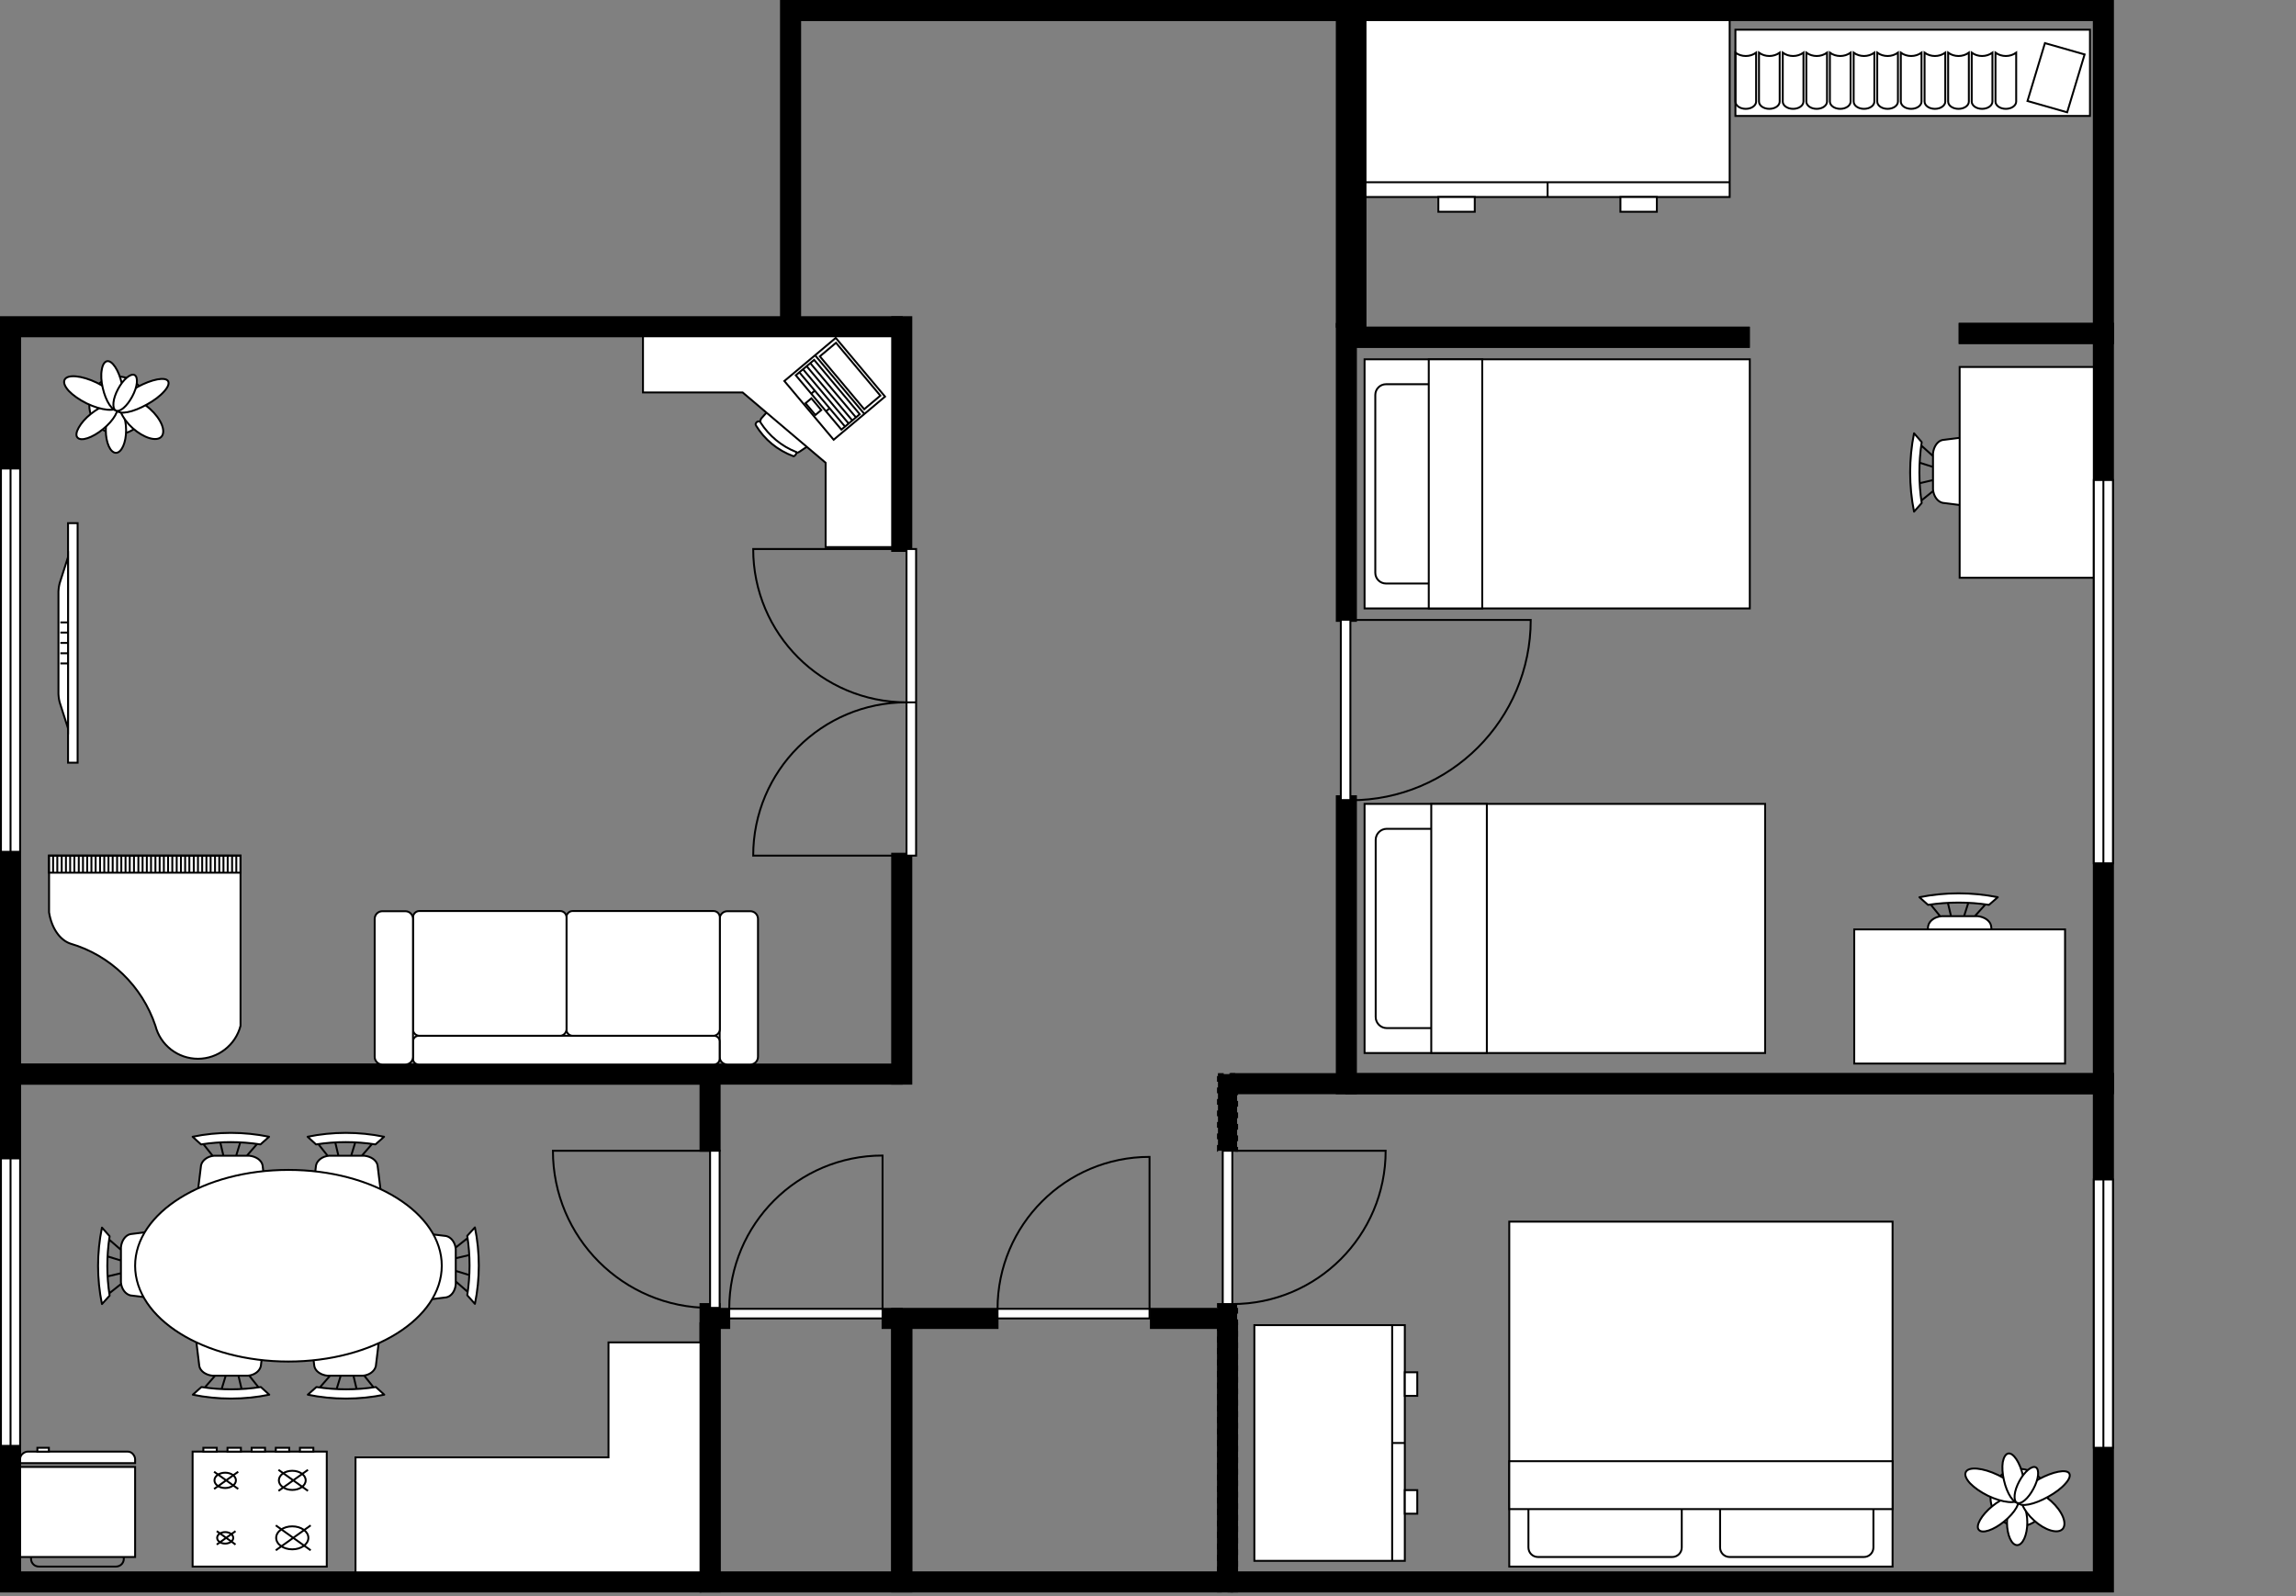 <?xml version="1.0" encoding="utf-8"?>
<!-- Generator: Adobe Illustrator 22.0.1, SVG Export Plug-In . SVG Version: 6.00 Build 0)  -->
<svg version="1.1" id="Слой_1" xmlns="http://www.w3.org/2000/svg" xmlns:xlink="http://www.w3.org/1999/xlink" x="0px" y="0px"
	 viewBox="0 0 1198 833" style="enable-background:new 0 0 1198 833;" xml:space="preserve">
<rect x="0" y="0" width="1198" height="833" fill="#808080" stroke="none"/>
<style type="text/css">
	.st0{stroke:#000000;stroke-miterlimit:10;}
	.st1{stroke:#000000;}
	.st2{stroke:#000000;stroke-dasharray:3,3;}
	.st3{fill:#FFFFFF;stroke:#000000;}
	.st4{fill:none;stroke:#000000;stroke-miterlimit:10;}
	.st5{fill:#FFFFFF;stroke:#000000;stroke-linejoin:round;stroke-miterlimit:10;}
	.st6{fill:none;stroke:#000000;}
	.st7{fill:#FFFFFF;stroke:#000000;stroke-miterlimit:10;}
</style>
<path id="Entrance" pointer-events="none" class="st0" d="M407.5,170.5V0.5h300v170h-10v-160h-280v160H407.5z"/>
<g id="Livingroom">
	<path pointer-events="none" class="st0" d="M470.5,565.5H0.5v-400h470v10h-460v380h460V565.5z"/>
	<rect x="465.5" y="165.5" pointer-events="none" class="st1" width="10" height="122"/>
	<rect x="465.5" y="445.5" pointer-events="none" class="st1" width="10" height="120"/>
</g>
<g id="Wardrobe">
	<path pointer-events="none" class="st0" d="M702.5,170.5V0.5h400v170h-10v-160h-380v160H702.5z"/>
	<rect x="702.5" y="171" pointer-events="none" class="st1" width="210" height="10"/>
	<rect x="1022.5" y="169" pointer-events="none" class="st1" width="80" height="10"/>
</g>
<g id="Firstbedroom">
	<rect x="697.5" y="169" pointer-events="none" class="st1" width="10" height="155"/>
	<rect x="697.5" y="415.5" pointer-events="none" class="st1" width="10" height="155"/>
	<rect x="702.5" y="560.5" pointer-events="none" class="st1" width="400" height="10"/>
	<rect x="1092.5" y="169.5" pointer-events="none" class="st1" width="10" height="400"/>
	<rect x="707.5" y="171" pointer-events="none" class="st1" width="205" height="10"/>
	<rect x="1022.5" y="169" pointer-events="none" class="st1" width="80" height="10"/>
</g>
<g id="Secondbedroom">
	<path pointer-events="none" class="st0" d="M642.5,560.5h460v270h-460v-10h450v-250h-450V560.5z"/>
	<rect x="635.5" y="680.5" pointer-events="none" class="st2" width="10" height="150"/>
	<rect x="635.5" y="560.5" pointer-events="none" class="st2" width="10" height="40"/>
</g>
<g id="Bathroom">
	<path pointer-events="none" class="st0" d="M645.5,690.5v140h-180v-140h10v130h160v-130H645.5z"/>
	<rect x="600.5" y="683" pointer-events="none" class="st1" width="35" height="10"/>
	<rect x="465.5" y="683" pointer-events="none" class="st1" width="55" height="10"/>
</g>
<g id="WC">
	<path pointer-events="none" class="st0" d="M475.5,690.5v140h-110v-140h10v130h90v-130H475.5z"/>
	<rect x="370.5" y="683" pointer-events="none" class="st1" width="10" height="10"/>
	<rect x="460.5" y="683" pointer-events="none" class="st1" width="10" height="10"/>
</g>
<g id="Kitchen">
	<path pointer-events="none" class="st0" d="M365.5,830.5H0.5v-275h365v10h-355v255h355V830.5z"/>
	<rect x="365.5" y="680.5" pointer-events="none" class="st1" width="10" height="150"/>
	<rect x="365.5" y="565.5" pointer-events="none" class="st1" width="10" height="35"/>
</g>
<g id="Furniture">
	<rect x="473" y="286.5" pointer-events="none" class="st3" width="5" height="160"/>
	<path pointer-events="none" class="st4" d="M478,366.5h-5 M473,366.5c-44.2,0-80-35.8-80-80h80 M473,366.5c-44.2,0-80,35.8-80,80
		h80"/>
	<rect x="699.6" y="323.4" pointer-events="none" class="st3" width="5" height="94.1"/>
	<path pointer-events="none" class="st4" d="M704.6,417.6c52,0,94.1-42.1,94.1-94.1h-94.1"/>
	<path pointer-events="none" class="st5" d="M1013.6,229.6l23.8-3c3.5-0.6,7,1,8.9,4c1.6,10.2,1.6,20.6,0,30.8c-1.9,3-5.4,4.5-8.9,4
		l-23.8-3c-2.6-0.6-4.7-3.4-5-7v-18.9C1009,233,1011,230.1,1013.6,229.6z M1008.7,256.2l-6.3,5.1 M1008.7,250.5l-7.2,1.7
		 M1008.7,243.7l-7.2-2.3 M1008.7,238.1l-6.3-5.7 M1002.7,230.7c-1.6,10.5-1.6,21.3,0,31.8l-4,4.5c-2.7-13.5-2.7-27.4,0-40.9
		L1002.7,230.7z"/>
	<rect x="712" y="419.5" pointer-events="none" class="st3" width="209" height="130"/>
	<path pointer-events="none" class="st6" d="M717.8,530.7v-92.4c0-3.2,2.6-5.8,5.8-5.8h34.8c3.2,0,5.8,2.6,5.8,5.8v92.4
		c0,3.2-2.6,5.8-5.8,5.8h-34.8C720.4,536.5,717.8,533.9,717.8,530.7z"/>
	<rect x="746.8" y="419.5" pointer-events="none" class="st3" width="29" height="130"/>
	<rect x="712" y="187.5" pointer-events="none" class="st3" width="201" height="130"/>
	<path pointer-events="none" class="st6" d="M717.6,298.9v-92.8c0-3.1,2.5-5.6,5.6-5.6h33.5c3.1,0,5.6,2.5,5.6,5.6v92.8
		c0,3.1-2.5,5.6-5.6,5.6h-33.5C720.1,304.5,717.6,302,717.6,298.9z"/>
	<rect x="745.5" y="187.5" pointer-events="none" class="st3" width="27.9" height="130"/>
	<rect x="1022.5" y="191.5" pointer-events="none" class="st3" width="70" height="110"/>
	<path pointer-events="none" class="st5" d="M1038.9,483.1l3,23.8c0.6,3.5-1,7-4,8.9c-10.2,1.6-20.6,1.6-30.8,0
		c-3-1.9-4.5-5.4-4-8.9l3-23.8c0.6-2.6,3.4-4.7,7-5h18.9C1035.5,478.5,1038.4,480.5,1038.9,483.1z M1012.3,478.1l-5.1-6.3
		 M1018,478.1l-1.7-7.2 M1024.8,478.1l2.3-7.2 M1030.4,478.1l5.7-6.3 M1037.8,472.2c-10.5-1.6-21.3-1.6-31.8,0l-4.5-4
		c13.5-2.7,27.4-2.7,40.9,0L1037.8,472.2z"/>
	<rect x="967.5" y="485" pointer-events="none" class="st3" width="110" height="70"/>
	<rect x="638" y="600.5" pointer-events="none" class="st3" width="5" height="80"/>
	<path pointer-events="none" class="st4" d="M643,680.5c44.2,0,80-35.8,80-80h-80"/>
	<rect x="520.5" y="683" pointer-events="none" class="st3" width="79.3" height="5"/>
	<path pointer-events="none" class="st4" d="M520.5,683c0-43.8,35.5-79.3,79.3-79.3V683"/>
	<rect x="380.5" y="683" pointer-events="none" class="st3" width="80" height="5"/>
	<path pointer-events="none" class="st4" d="M380.5,683c0-44.2,35.8-80,80-80v80"/>
	<rect x="370.5" y="600.5" pointer-events="none" class="st3" width="5" height="82"/>
	<path pointer-events="none" class="st4" d="M370.5,682.5c-45.3,0-82-36.7-82-82h82"/>
	<path pointer-events="none" class="st7" d="M397.1,218.5l12.6-14.1c2.1-2.4,5.2-3.4,7.9-2.7c7.5,4,14,9.3,19.3,15.9
		c0.2,2.4-0.9,5-3,6.8l-16.4,11.1c-2.1,1.6-5.3,1.2-7.4-1l-11.8-9.7C396.8,223,396.2,220.5,397.1,218.5z"/>
	<path pointer-events="none" class="st7" d="M394.3,221.8c-0.2-0.7,0.3-1.5,1-1.8c0.7-0.3,1.5-0.1,1.6,0.6
		c4.5,6.9,10.8,12.2,18.6,15.3c0.1,0.4,0,0.9-0.3,1.3c-0.3,0.4-0.7,0.8-1.1,0.9C405.7,235,398.9,229.4,394.3,221.8"/>
	<path pointer-events="none" class="st7" d="M465.5,175.5v110h-34.7v-44l-43.3-36.7h-52v-29.3H465.5z"/>
	<rect x="208.8" y="535.5" pointer-events="none" class="st3" width="173.3" height="10"/>
	<path pointer-events="none" class="st3" d="M391.5,555.5h-12c-2.2,0-4-1.8-4-4v-72c0-2.2,1.8-4,4-4h12c2.2,0,4,1.8,4,4v72
		C395.5,553.7,393.7,555.5,391.5,555.5z"/>
	<path pointer-events="none" class="st3" d="M372.5,555.5h-154c-1.7,0-3-1.3-3-3v-9c0-1.7,1.3-3,3-3h154c1.7,0,3,1.3,3,3v9
		C375.5,554.2,374.2,555.5,372.5,555.5z"/>
	<path pointer-events="none" class="st3" d="M372.3,540.5h-73.5c-1.8,0-3.3-1.5-3.3-3.3v-58.5c0-1.8,1.5-3.3,3.3-3.3h73.5
		c1.8,0,3.3,1.5,3.3,3.3v58.5C375.5,539,374,540.5,372.3,540.5z"/>
	<path pointer-events="none" class="st3" d="M292.3,540.5h-73.5c-1.8,0-3.3-1.5-3.3-3.3v-58.5c0-1.8,1.5-3.3,3.3-3.3h73.5
		c1.8,0,3.3,1.5,3.3,3.3v58.5C295.5,539,294,540.5,292.3,540.5z"/>
	<path pointer-events="none" class="st3" d="M211.5,555.5h-12c-2.2,0-4-1.8-4-4v-72c0-2.2,1.8-4,4-4h12c2.2,0,4,1.8,4,4v72
		C215.5,553.7,213.7,555.5,211.5,555.5z"/>
	
		<rect x="418" y="183" pointer-events="none" transform="matrix(0.766 -0.643 0.643 0.766 -28.598 327.427)" class="st3" width="35" height="40"/>
	
		<rect x="438" y="178.3" pointer-events="none" transform="matrix(0.766 -0.643 0.643 0.766 -22.378 331.018)" class="st6" width="11" height="36"/>
	
		<rect x="425.6" y="187.6" pointer-events="none" transform="matrix(0.766 -0.643 0.643 0.766 -31.412 325.802)" class="st6" width="12.5" height="37"/>
	
		<rect x="422.4" y="208.3" pointer-events="none" transform="matrix(0.766 -0.643 0.643 0.766 -37.188 322.468)" class="st6" width="4" height="8"/>
	<path pointer-events="none" class="st4" d="M425.3,185.4l25.7,30.6 M422.8,189.5l23.8,28.3 M420.9,191.1l23.8,28.3 M419,192.7
		l23.8,28.3 M425.1,203.9l-1.9,1.6 M432.8,213.1l-1.9,1.6 M417.1,194.3l23.8,28.3"/>
	<path pointer-events="none" class="st7" d="M125.5,446.5v88.8c-2.6,10.1-11.8,17.2-22.2,17.2c-10.5,0-19.6-7.1-22.2-17.2
		c-6.9-20.7-23.5-36.8-44.4-42.9c-5.5-1.9-9.8-8.1-11.1-16.3v-29.6H125.5z"/>
	<rect x="25.5" y="446.5" pointer-events="none" class="st6" width="100" height="8.9"/>
	<polygon pointer-events="none" class="st6" points="125.5,552.5 125.5,552.5 125.5,552.5 	"/>
	<path pointer-events="none" class="st4" d="M123.3,455.4v-8.9 M118.8,455.4v-8.9 M114.4,455.4v-8.9 M109.9,455.4v-8.9 M105.5,455.4
		v-8.9 M101.1,455.4v-8.9 M96.6,455.4v-8.9 M92.2,455.4v-8.9 M87.7,455.4v-8.9 M121.1,455.4v-8.9 M116.6,455.4v-8.9 M112.2,455.4
		v-8.9 M107.7,455.4v-8.9 M103.3,455.4v-8.9 M98.8,455.4v-8.9 M94.4,455.4v-8.9 M89.9,455.4v-8.9 M85.5,455.4v-8.9 M83.3,455.4v-8.9
		 M78.8,455.4v-8.9 M74.4,455.4v-8.9 M69.9,455.4v-8.9 M65.5,455.4v-8.9 M61.1,455.4v-8.9 M56.6,455.4v-8.9 M52.2,455.4v-8.9
		 M47.7,455.4v-8.9 M81.1,455.4v-8.9 M76.6,455.4v-8.9 M72.2,455.4v-8.9 M67.7,455.4v-8.9 M63.3,455.4v-8.9 M58.8,455.4v-8.9
		 M54.4,455.4v-8.9 M49.9,455.4v-8.9 M45.5,455.4v-8.9 M43.3,455.4v-8.9 M38.8,455.4v-8.9 M34.4,455.4v-8.9 M29.9,455.4v-8.9
		 M41.1,455.4v-8.9 M36.6,455.4v-8.9 M32.2,455.4v-8.9 M27.7,455.4v-8.9"/>
	<rect x="35.5" y="273" pointer-events="none" class="st3" width="5" height="125"/>
	<path pointer-events="none" class="st7" d="M35.5,380.1l-4-12.5c-0.6-1.6-0.9-3.5-1-5.4v-53.6c0.1-1.9,0.4-3.7,1-5.4l4-12.5V380.1z
		"/>
	<path pointer-events="none" class="st4" d="M31.5,346.2h4 M31.5,340.9h4 M31.5,335.5h4 M31.5,324.8h4 M31.5,330.1h4"/>
	<ellipse pointer-events="none" class="st3" cx="61.5" cy="211.5" rx="14.9" ry="15"/>
	<ellipse pointer-events="none" class="st3" cx="60.5" cy="224.5" rx="5.3" ry="11.8"/>
	<path pointer-events="none" class="st7" d="M60.8,211.6c0.9,1,0.6,2.9-0.7,5.2c-1.3,2.3-3.6,4.9-6.3,7.1
		c-5.6,4.6-11.6,6.6-13.4,4.4c-0.9-1-0.6-2.9,0.7-5.2c1.3-2.3,3.5-4.9,6.3-7.1C53.1,211.4,59,209.5,60.8,211.6z"/>
	<path pointer-events="none" class="st7" d="M33.7,198.2c1.4-3,8.9-2.3,16.8,1.5c3.8,1.9,7.1,4.2,9.3,6.5c2.2,2.3,3,4.4,2.2,5.8
		c-1.5,3-9,2.3-16.8-1.5c-3.8-1.9-7.1-4.2-9.3-6.5C33.8,201.7,33,199.6,33.7,198.2z"/>
	<path pointer-events="none" class="st7" d="M63.4,208.9c2.5-2.7,9.2-0.7,14.9,4.5c2.8,2.5,5,5.5,6.1,8.2c1.1,2.7,1,5-0.2,6.3
		c-2.5,2.7-9.2,0.7-15-4.5c-2.8-2.5-5-5.5-6.1-8.2C62.1,212.5,62.2,210.3,63.4,208.9z"/>
	<path pointer-events="none" class="st7" d="M87.7,198.9c0.7,1.2,0,3.1-2.1,5.4c-2,2.3-5.2,4.7-8.8,6.7c-7.4,4.2-14.5,5.6-15.9,3.1
		c-0.7-1.2,0-3.1,2.1-5.4c2-2.3,5.2-4.7,8.8-6.8C79.2,197.9,86.3,196.5,87.7,198.9z"/>
	<path pointer-events="none" class="st7" d="M55.8,188.5c2.7-0.6,6.2,4.7,7.8,11.8c0.8,3.4,0.9,6.8,0.5,9.4
		c-0.4,2.6-1.4,4.3-2.7,4.5c-2.7,0.6-6.2-4.7-7.8-11.8c-0.8-3.4-1-6.8-0.5-9.4C53.5,190.4,54.5,188.8,55.8,188.5z"/>
	<path pointer-events="none" class="st7" d="M70.2,195.7c1,0.5,1.4,2,1.2,4.1c-0.2,2.1-1.1,4.7-2.4,7.1c-2.7,5.1-6.5,8.4-8.6,7.3
		c-1-0.5-1.4-2-1.2-4.1c0.2-2.1,1.1-4.7,2.4-7.1C64.3,197.9,68.2,194.7,70.2,195.7z"/>
	<path pointer-events="none" class="st7" d="M10.5,763.5v-2c0-1.1,0.4-2.1,1.2-2.8s1.8-1.2,2.8-1.2h52c1.1,0,2.1,0.4,2.8,1.2
		s1.2,1.8,1.2,2.8v2H10.5z"/>
	<rect x="10.5" y="765.5" pointer-events="none" class="st3" width="60" height="47"/>
	<path pointer-events="none" class="st4" d="M64.5,812.5c0.3,1.2,0,2.5-0.8,3.5c-0.8,1-2,1.5-3.3,1.5h-40c-1.3,0-2.5-0.5-3.3-1.5
		c-0.8-1-1.1-2.3-0.8-3.5"/>
	<rect x="19.5" y="755.5" pointer-events="none" class="st3" width="6" height="2"/>
	<rect x="0.5" y="244.5" pointer-events="none" class="st3" width="10" height="200"/>
	<path pointer-events="none" class="st4" d="M5.5,244.5v200"/>
	<rect x="1092.5" y="615.5" pointer-events="none" class="st3" width="10" height="140"/>
	<path pointer-events="none" class="st4" d="M1097.5,615.5v140"/>
	<rect x="0.5" y="604.5" pointer-events="none" class="st3" width="10" height="150"/>
	<path pointer-events="none" class="st4" d="M5.5,604.5v150"/>
	<path pointer-events="none" class="st5" d="M137,608.1l2.9,23.8c0.6,3.5-1,7-3.9,8.9c-10,1.6-20.1,1.6-30.1,0
		c-2.9-1.9-4.4-5.4-3.9-8.9l2.9-23.8c0.6-2.6,3.3-4.7,6.8-5h18.4C133.7,603.5,136.5,605.5,137,608.1z M111,603.2l-5-6.3
		 M116.6,603.2l-1.7-7.2 M123.2,603.2l2.2-7.2 M128.7,603.2l5.5-6.3 M135.9,597.2c-10.3-1.6-20.8-1.6-31,0l-4.4-4
		c13.1-2.7,26.8-2.7,39.9,0L135.9,597.2z"/>
	<path pointer-events="none" class="st5" d="M104,712.9l-2.9-23.8c-0.6-3.5,1-7,3.9-8.9c10-1.6,20.1-1.6,30.1,0
		c2.9,1.9,4.4,5.4,3.9,8.9l-2.9,23.8c-0.6,2.6-3.3,4.7-6.8,5h-18.4C107.3,717.5,104.5,715.5,104,712.9z M130,717.8l5,6.3
		 M124.4,717.8l1.7,7.2 M117.8,717.8l-2.2,7.2 M112.3,717.8l-5.5,6.3 M105.1,723.8c10.3,1.6,20.8,1.6,31,0l4.4,4
		c-13.1,2.7-26.8,2.7-39.9,0L105.1,723.8z"/>
	<path pointer-events="none" class="st5" d="M68.1,644L92,641c3.5-0.5,7,1,8.9,3.9c1.6,10,1.6,20.1,0,30.1c-1.9,2.9-5.4,4.4-8.9,3.9
		L68.1,676c-2.6-0.6-4.7-3.3-5-6.8v-18.4C63.5,647.3,65.5,644.5,68.1,644z M63.2,670l-6.3,5 M63.2,664.4l-7.2,1.7 M63.2,657.8
		l-7.2-2.2 M63.2,652.3l-6.3-5.5 M57.2,645.1c-1.6,10.3-1.6,20.8,0,31l-4,4.4c-2.7-13.1-2.7-26.8,0-39.9L57.2,645.1z"/>
	<path pointer-events="none" class="st5" d="M232.9,677L209,680c-3.5,0.5-7-1-8.9-3.9c-1.6-10-1.6-20.1,0-30.1
		c1.9-2.9,5.4-4.4,8.9-3.9l23.8,2.9c2.6,0.6,4.7,3.3,5,6.8v18.4C237.5,673.7,235.5,676.5,232.9,677z M237.8,651l6.3-5 M237.8,656.6
		l7.2-1.7 M237.8,663.2l7.2,2.2 M237.8,668.7l6.3,5.5 M243.8,675.9c1.6-10.3,1.6-20.8,0-31l4-4.4c2.7,13.1,2.7,26.8,0,39.9
		L243.8,675.9z"/>
	<path pointer-events="none" class="st5" d="M197,608.1l2.9,23.8c0.6,3.5-1,7-3.9,8.9c-10,1.6-20.1,1.6-30.1,0
		c-2.9-1.9-4.4-5.4-3.9-8.9l2.9-23.8c0.6-2.6,3.3-4.7,6.8-5h18.4C193.7,603.5,196.5,605.5,197,608.1z M171,603.2l-5-6.3
		 M176.6,603.2l-1.7-7.2 M183.2,603.2l2.2-7.2 M188.7,603.2l5.5-6.3 M195.9,597.2c-10.3-1.6-20.8-1.6-31,0l-4.4-4
		c13.1-2.7,26.8-2.7,39.9,0L195.9,597.2z"/>
	<path pointer-events="none" class="st5" d="M164,712.9l-2.9-23.8c-0.6-3.5,1-7,3.9-8.9c10-1.6,20.1-1.6,30.1,0
		c2.9,1.9,4.4,5.4,3.9,8.9l-2.9,23.8c-0.6,2.6-3.3,4.7-6.8,5h-18.4C167.3,717.5,164.5,715.5,164,712.9z M190,717.8l5,6.3
		 M184.4,717.8l1.7,7.2 M177.8,717.8l-2.2,7.2 M172.3,717.8l-5.5,6.3 M165.1,723.8c10.3,1.6,20.8,1.6,31,0l4.4,4
		c-13.1,2.7-26.8,2.7-39.9,0L165.1,723.8z"/>
	<ellipse pointer-events="none" class="st3" cx="150.5" cy="660.5" rx="80" ry="50"/>
	<path pointer-events="none" class="st7" d="M365.5,820.5h-180v-60h132v-60h48V820.5z"/>
	<rect x="100.5" y="757.5" pointer-events="none" class="st3" width="70" height="60"/>
	<ellipse pointer-events="none" class="st6" cx="117.5" cy="802.5" rx="4.2" ry="3"/>
	<ellipse pointer-events="none" class="st6" cx="117.5" cy="772.5" rx="5.6" ry="4"/>
	<ellipse pointer-events="none" class="st6" cx="152.5" cy="772.5" rx="7" ry="5"/>
	<ellipse pointer-events="none" class="st6" cx="152.5" cy="802.5" rx="8.4" ry="6"/>
	<path pointer-events="none" class="st4" d="M122.9,806l-9.8-7 M113.1,806l9.8-7 M124.3,777l-12.6-9 M111.7,777l12.6-9 M162.1,809
		l-18.2-13 M143.9,809l18.2-13 M160.7,778l-15.4-11 M145.3,778l15.4-11"/>
	<rect x="156.5" y="755.5" pointer-events="none" class="st3" width="7" height="2"/>
	<rect x="143.9" y="755.5" pointer-events="none" class="st3" width="7" height="2"/>
	<rect x="131.3" y="755.5" pointer-events="none" class="st3" width="7" height="2"/>
	<rect x="118.7" y="755.5" pointer-events="none" class="st3" width="7" height="2"/>
	<rect x="106.1" y="755.5" pointer-events="none" class="st3" width="7" height="2"/>
	<rect x="712.5" y="10.5" pointer-events="none" class="st3" width="190" height="92.3"/>
	<path pointer-events="none" class="st4" d="M712.5,95.1h190 M807.5,95.1v7.7"/>
	<rect x="750.5" y="102.8" pointer-events="none" class="st3" width="19" height="7.7"/>
	<rect x="845.5" y="102.8" pointer-events="none" class="st3" width="19" height="7.7"/>
	<rect x="905.5" y="15.5" pointer-events="none" class="st3" width="185" height="45"/>
	<path pointer-events="none" class="st4" d="M905.5,53c0,2.1,2.4,3.8,5.4,3.8c3,0,5.4-1.7,5.4-3.8V27.5c-3.2,2.3-7.6,2.3-10.8,0V53z
		 M917.8,53c0,2.1,2.4,3.8,5.4,3.8c3,0,5.4-1.7,5.4-3.8V27.5c-3.2,2.3-7.6,2.3-10.8,0V53z M930.2,53c0,2.1,2.4,3.8,5.4,3.8
		s5.4-1.7,5.4-3.8V27.5c-3.2,2.3-7.6,2.3-10.8,0V53z M942.5,53c0,2.1,2.4,3.8,5.4,3.8c3,0,5.4-1.7,5.4-3.8V27.5
		c-3.2,2.3-7.6,2.3-10.8,0V53z M954.8,53c0,2.1,2.4,3.8,5.4,3.8c3,0,5.4-1.7,5.4-3.8V27.5c-3.2,2.3-7.6,2.3-10.8,0V53z M967.2,53
		c0,2.1,2.4,3.8,5.4,3.8s5.4-1.7,5.4-3.8V27.5c-3.2,2.3-7.6,2.3-10.8,0V53z M979.5,53c0,2.1,2.4,3.8,5.4,3.8c3,0,5.4-1.7,5.4-3.8
		V27.5c-3.2,2.3-7.6,2.3-10.8,0V53z M991.8,53c0,2.1,2.4,3.8,5.4,3.8c3,0,5.4-1.7,5.4-3.8V27.5c-3.2,2.3-7.6,2.3-10.8,0V53z
		 M1004.2,53c0,2.1,2.4,3.8,5.4,3.8s5.4-1.7,5.4-3.8V27.5c-3.2,2.3-7.6,2.3-10.8,0V53z M1016.5,53c0,2.1,2.4,3.8,5.4,3.8
		c3,0,5.4-1.7,5.4-3.8V27.5c-3.2,2.3-7.6,2.3-10.8,0V53z M1028.8,53c0,2.1,2.4,3.8,5.4,3.8s5.4-1.7,5.4-3.8V27.5
		c-3.2,2.3-7.6,2.3-10.8,0V53z M1041.2,53c0,2.1,2.4,3.8,5.4,3.8c3,0,5.4-1.7,5.4-3.8V27.5c-3.2,2.3-7.6,2.3-10.8,0V53z M1067,22.5
		l-9.1,30.2l20.7,5.9l9.1-30.2L1067,22.5z"/>
	<rect x="787.5" y="637.5" pointer-events="none" class="st3" width="200" height="180"/>
	<path pointer-events="none" class="st6" d="M972.5,812.5h-70c-2.8,0-5-2.2-5-5v-30c0-2.8,2.2-5,5-5h70c2.8,0,5,2.2,5,5v30
		C977.5,810.3,975.3,812.5,972.5,812.5z"/>
	<path pointer-events="none" class="st6" d="M872.5,812.5h-70c-2.8,0-5-2.2-5-5v-30c0-2.8,2.2-5,5-5h70c2.8,0,5,2.2,5,5v30
		C877.5,810.3,875.3,812.5,872.5,812.5z"/>
	<rect x="787.5" y="762.5" pointer-events="none" class="st3" width="200" height="25"/>
	<rect x="654.5" y="691.5" pointer-events="none" class="st3" width="78.5" height="123"/>
	<path pointer-events="none" class="st4" d="M726.4,814.5v-123 M726.4,753h6.5"/>
	<rect x="733" y="777.6" pointer-events="none" class="st3" width="6.5" height="12.3"/>
	<rect x="733" y="716.1" pointer-events="none" class="st3" width="6.5" height="12.3"/>
	<ellipse pointer-events="none" class="st3" cx="1053.5" cy="781.5" rx="14.9" ry="15"/>
	<ellipse pointer-events="none" class="st3" cx="1052.5" cy="794.5" rx="5.3" ry="11.8"/>
	<path pointer-events="none" class="st7" d="M1052.8,781.6c0.9,1,0.6,2.9-0.7,5.2c-1.3,2.3-3.6,4.9-6.3,7.1
		c-5.6,4.6-11.6,6.6-13.3,4.4c-0.9-1-0.6-2.9,0.7-5.2c1.3-2.3,3.6-4.9,6.3-7.1C1045.1,781.4,1051,779.5,1052.8,781.6z"/>
	<path pointer-events="none" class="st7" d="M1025.7,768.2c1.4-3,8.9-2.3,16.8,1.5c3.8,1.8,7.1,4.2,9.3,6.5c2.2,2.3,3,4.4,2.2,5.8
		c-1.5,3-9,2.3-16.8-1.5c-3.8-1.9-7.1-4.2-9.3-6.5C1025.8,771.7,1025,769.6,1025.7,768.2z"/>
	<path pointer-events="none" class="st7" d="M1055.4,778.9c2.5-2.7,9.2-0.7,14.9,4.5c2.8,2.5,5,5.5,6.1,8.2c1.1,2.7,1,5-0.2,6.3
		c-2.5,2.7-9.2,0.7-14.9-4.5c-2.8-2.5-5-5.5-6.1-8.2C1054.1,782.5,1054.2,780.3,1055.4,778.9z"/>
	<path pointer-events="none" class="st7" d="M1079.7,768.9c0.7,1.2,0,3.1-2.1,5.4c-2,2.3-5.2,4.7-8.8,6.7
		c-7.4,4.2-14.5,5.6-15.9,3.1c-0.7-1.2,0-3.1,2.1-5.4c2-2.3,5.2-4.7,8.8-6.8C1071.2,767.9,1078.3,766.5,1079.7,768.9z"/>
	<path pointer-events="none" class="st7" d="M1047.8,758.5c2.7-0.6,6.2,4.7,7.8,11.8c0.8,3.4,0.9,6.8,0.5,9.4
		c-0.4,2.6-1.4,4.3-2.7,4.5c-2.7,0.6-6.2-4.7-7.8-11.8c-0.8-3.4-1-6.8-0.6-9.4C1045.5,760.4,1046.5,758.8,1047.8,758.5z"/>
	<path pointer-events="none" class="st7" d="M1062.2,765.7c1,0.5,1.4,2,1.2,4.1c-0.2,2.1-1.1,4.7-2.4,7.1c-2.7,5.1-6.5,8.4-8.6,7.3
		c-1-0.5-1.4-2-1.2-4.1c0.2-2.1,1.1-4.7,2.4-7.1C1056.3,767.9,1060.2,764.7,1062.2,765.7z"/>
	<rect x="1092.5" y="250.5" pointer-events="none" class="st3" width="10" height="200"/>
	<path pointer-events="none" class="st4" d="M1097.5,250.5v200"/>
</g>
</svg>
